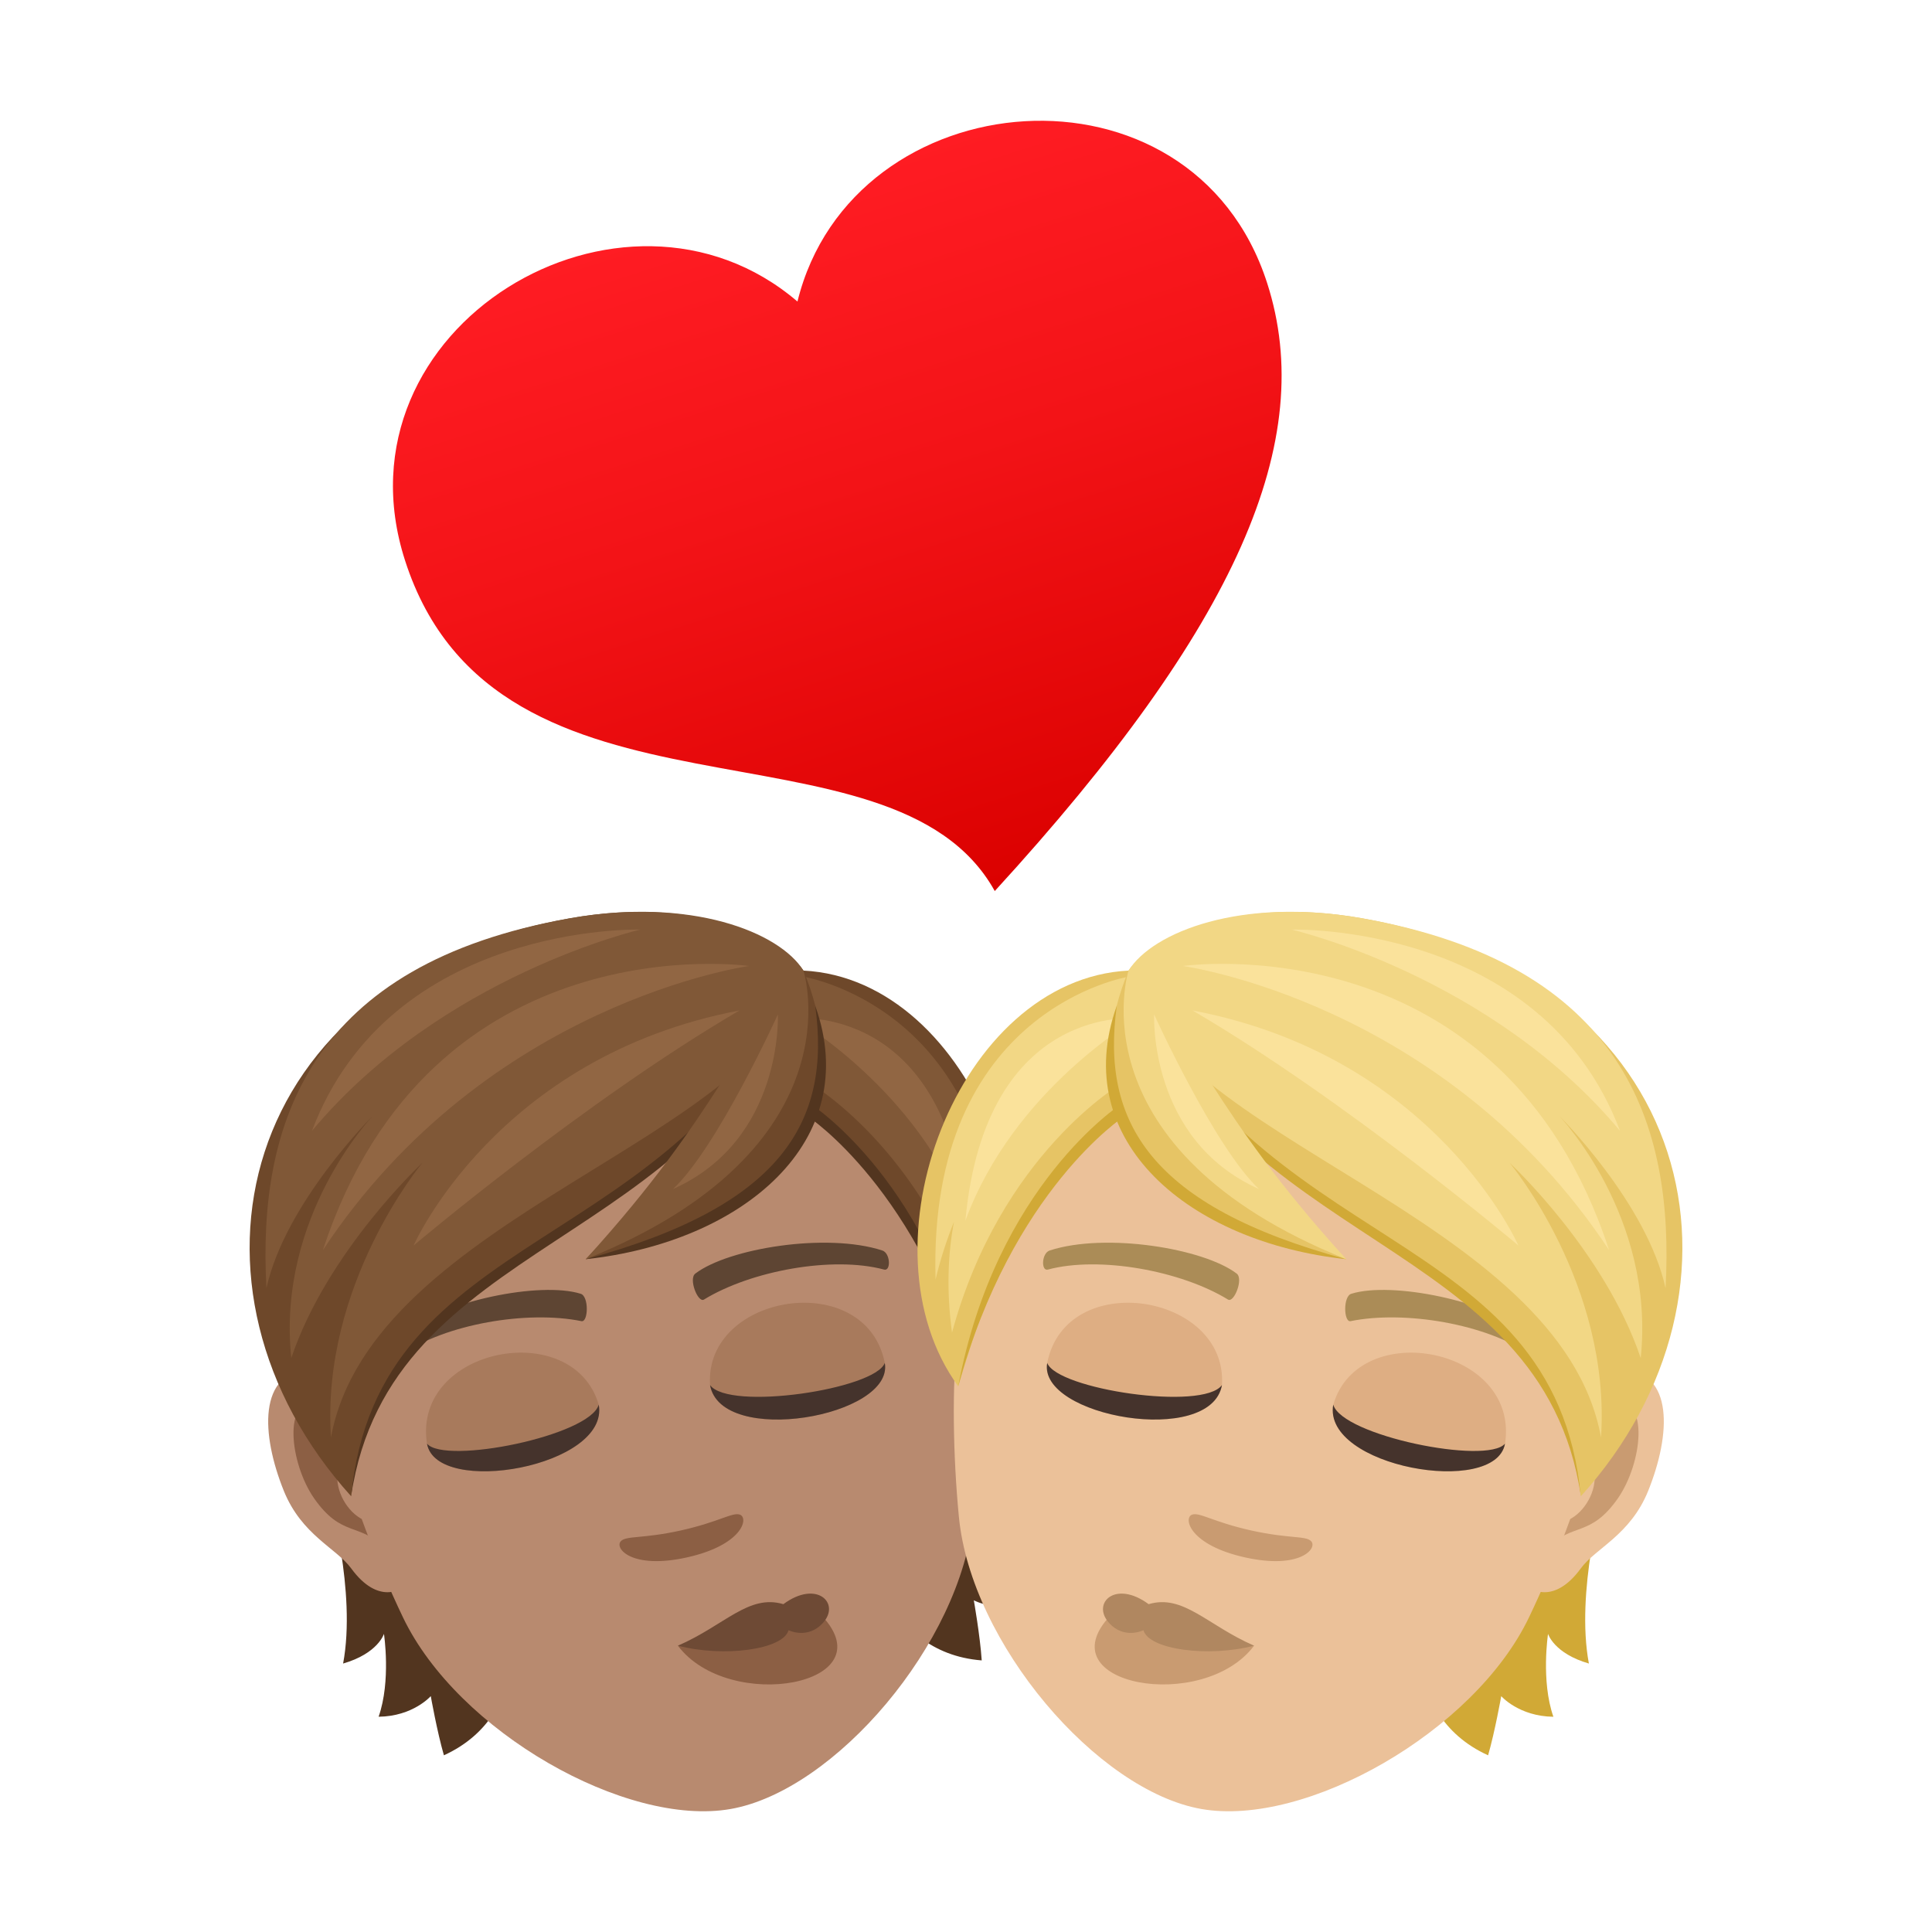 <svg xmlns="http://www.w3.org/2000/svg" xml:space="preserve" viewBox="0 0 64 64"><linearGradient id="a" x1="-22.317" x2="-22.317" y1="-518.71" y2="-527.475" gradientTransform="matrix(-2.766 .889 .847 2.635 410.433 1416.088)" gradientUnits="userSpaceOnUse"><stop offset="0" style="stop-color:#db0100"/><stop offset=".584" style="stop-color:#f31317"/><stop offset="1" style="stop-color:#ff1c23"/></linearGradient><path fill="url(#a)" d="M26.417 9.989c1.811-7.38 13.073-8.346 15.56-.609 1.669 5.19-.961 11.332-9.024 20.137-3.407-6.134-16.494-1.49-19.536-10.952-2.49-7.737 7.228-13.516 13-8.576z"/><path fill="#52351F" d="M33.15 45.564s.242 3.365 1.474 5.441c-1.204.081-1.614-.461-1.614-.461s.314 1.541 1.106 2.519c-1.078.379-1.857-.051-1.857-.051s.207 1.171.262 1.991c-3.38-.265-3.85-4.062-3.85-4.062l4.479-5.377zm-21.784 9.543c.447-2.378-.476-5.617-.476-5.617l6.044 3.522s.857 3.728-2.229 5.134c-.228-.789-.435-1.96-.435-1.96s-.585.67-1.728.683c.416-1.186.177-2.745.177-2.745s-.194.647-1.353.983z"/><path fill="#B88A6F" d="M10.281 45.35c1.742-.092 3.981 5.398 3.172 7.095-.111.235-.932.726-1.818-.488-.492-.674-1.638-1.102-2.232-2.567-.756-1.873-.859-3.944.878-4.04z"/><path fill="#8C5F44" d="M10.52 46.436c.468.065 1.076.656 1.534 1.735-1.612-.062-.768 2.461.59 2.274.036.261.063.535.082.82-.819-.832-1.413-.333-2.319-1.628-.809-1.164-1.053-3.352.113-3.201z"/><path fill="#B88A6F" d="M19.358 32.431c7.388-1.303 12.008 4.088 12.928 11.9.182 1.569.145 3.891-.05 5.91-.4 4.192-4.579 9.076-8.031 9.684-3.452.609-9.044-2.553-10.859-6.354-.874-1.83-1.702-3.994-2.068-5.536-1.805-7.656.692-14.301 8.08-15.604z"/><path fill="#5E4533" d="M13.164 44.253c1.532-1.194 4.758-1.805 6.069-1.396.281.076.257.952.029.908-1.797-.366-4.508.097-5.947 1.106-.191.14-.383-.445-.151-.618zm16.058-2.831c-1.848-.598-5.089-.069-6.186.765-.238.168.084.983.283.863 1.563-.958 4.264-1.45 5.967-.994.233.064.213-.552-.064-.634z"/><path fill="#8C5F44" d="M20.564 51.057c.174-.192.716-.076 1.992-.359 1.277-.285 1.717-.619 1.962-.521.288.122.067 1.007-1.761 1.414-1.832.406-2.406-.302-2.193-.534zm6.655 2.461c2.169 2.303-3.072 3.247-4.763.997l4.763-.997z"/><path fill="#6E4A35" d="M25.95 53.14c-1.153-.341-1.938.699-3.493 1.375 1.509.393 3.486.134 3.665-.512 0 0 .645.322 1.151-.256.567-.642-.219-1.422-1.323-.607z"/><path fill="#A87A5C" d="M14.144 47.823c.311 1.776 6.054.765 5.689-1.292-.852-2.917-6.179-1.892-5.689 1.292z"/><path fill="#45332C" d="M14.145 47.823c.312 1.776 6.054.765 5.69-1.293-.294 1.031-5.089 2.001-5.69 1.293z"/><path fill="#A87A5C" d="M29.31 45.149c.314 1.777-5.425 2.79-5.789.733-.194-3.033 5.16-3.894 5.789-.733z"/><path fill="#45332C" d="M29.31 45.149c.314 1.777-5.425 2.79-5.789.733.629.867 5.466.14 5.789-.733z"/><path fill="#52351F" d="M26.522 32.363c-3.219 4.373-14.328 8.715-14.89 17.198 1.285-8.641 11.703-8.116 14.89-17.198z"/><path fill="#6E482A" d="M18.887 30.418c4.496-.793 7.1.848 7.729 1.734-4.097 9.547-14.108 8.325-14.983 17.414-6.189-6.841-3.876-17.186 7.254-19.148z"/><path fill="#805837" d="M18.887 30.418c4.004-.706 6.929.455 7.729 1.734-1.018 5.565-14.298 8.07-15.652 15.465-.335-5.077 3.025-9.094 3.025-9.094s-3.145 2.918-4.34 6.465c-.49-4.704 2.701-8.024 2.701-8.024s-2.899 2.875-3.524 5.709c-.299-5.471 1.426-10.733 10.061-12.255z"/><path fill="#916643" d="M10.334 37.461c2.611-6.91 10.877-6.667 10.877-6.667s-6.575 1.514-10.877 6.667z"/><path fill="#916643" d="M10.697 41.411C14.269 30.491 24.814 32 24.814 32s-8.682 1.188-14.117 9.411z"/><path fill="#916643" d="M24.494 33.473C19.359 36.478 13.7 41.26 13.7 41.26s2.741-6.257 10.794-7.787z"/><path fill="#6E482A" d="M26.616 32.152c5.651.284 9.02 9.145 5.641 13.772-1.239-4.081-2.2-6.673-5.467-9.005 0 0-.6-2.45-.174-4.767z"/><path fill="#52351F" d="M26.86 36.576s4.153 2.68 5.397 9.348c-1.778-6.511-5.492-8.937-5.492-8.937l.095-.411z"/><path fill="#805837" d="M26.593 32.35s6.683 1.042 6.415 10.034a13.451 13.451 0 0 0-.609-1.909c.203 1.08.251 2.297.064 3.669-1.608-5.932-5.624-8.258-5.624-8.258l-.246-3.536z"/><path fill="#916643" d="M32.021 40.439c-1.599-4.363-5.7-6.704-5.7-6.704s5.031-.548 5.7 6.704z"/><path fill="#6E482A" d="M26.616 32.152c2.667 6.459-4.203 9.03-7.212 9.561 4.746-4.701 7.212-9.561 7.212-9.561z"/><path fill="#52351F" d="M27.005 33.317c.536 3.874-1.138 6.647-7.602 8.396 5.199-.56 9.206-3.912 7.602-8.396z"/><path fill="#805837" d="M26.616 32.152s1.89 5.907-7.212 9.561c4.5-4.938 5.033-7.426 7.212-9.561z"/><path fill="#916643" d="M22.295 39.388c1.475-1.382 3.473-5.783 3.473-5.783s.189 4.149-3.473 5.783z"/><path fill="#D1A936" d="M52.634 55.107c-.447-2.378.476-5.617.476-5.617l-6.044 3.523s-.857 3.728 2.229 5.134c.228-.789.435-1.96.435-1.96s.585.67 1.728.683c-.416-1.186-.177-2.745-.177-2.745s.194.646 1.353.982z"/><path fill="#EBC199" d="M53.719 45.35c-1.742-.092-3.981 5.398-3.172 7.095.111.235.932.726 1.818-.488.492-.674 1.638-1.102 2.232-2.567.756-1.873.859-3.944-.878-4.04z"/><path fill="#C99B71" d="M53.48 46.436c-.468.065-1.076.655-1.534 1.735 1.612-.062.768 2.461-.59 2.274-.036.262-.063.535-.082.82.819-.832 1.413-.334 2.319-1.628.809-1.164 1.053-3.352-.113-3.201z"/><path fill="#EBC199" d="M44.642 32.431c-7.388-1.303-12.008 4.088-12.928 11.9-.182 1.569-.145 3.891.05 5.91.4 4.192 4.579 9.076 8.031 9.684 3.452.609 9.044-2.553 10.858-6.354.874-1.83 1.702-3.994 2.068-5.536 1.806-7.656-.691-14.302-8.079-15.604z"/><path fill="#AB8C57" d="M50.836 44.253c-1.532-1.194-4.758-1.805-6.069-1.396-.281.076-.257.952-.029.908 1.797-.366 4.508.097 5.947 1.106.191.14.383-.445.151-.618zm-16.058-2.831c1.848-.598 5.089-.069 6.186.765.238.168-.084.983-.284.863-1.563-.958-4.264-1.45-5.967-.994-.232.064-.212-.552.065-.634z"/><path fill="#C99B71" d="M43.436 51.057c-.174-.192-.716-.076-1.992-.359-1.277-.285-1.717-.619-1.962-.521-.288.122-.067 1.007 1.761 1.414 1.832.406 2.406-.302 2.193-.534zm-6.655 2.461c-2.169 2.303 3.072 3.247 4.763.997l-4.763-.997z"/><path fill="#B08760" d="M38.05 53.14c1.153-.341 1.939.699 3.493 1.375-1.509.393-3.486.134-3.665-.512 0 0-.646.322-1.151-.256-.567-.642.219-1.422 1.323-.607z"/><path fill="#DEAE83" d="M49.856 47.823c-.312 1.776-6.054.765-5.689-1.292.852-2.917 6.179-1.892 5.689 1.292z"/><path fill="#45332C" d="M49.855 47.823c-.312 1.776-6.054.765-5.69-1.293.294 1.031 5.089 2.001 5.69 1.293z"/><path fill="#DEAE83" d="M34.69 45.149c-.314 1.777 5.425 2.79 5.789.733.194-3.033-5.16-3.894-5.789-.733z"/><path fill="#45332C" d="M34.69 45.149c-.314 1.777 5.425 2.79 5.789.733-.629.867-5.466.14-5.789-.733z"/><path fill="#D1A936" d="M37.478 32.363c3.219 4.373 14.328 8.715 14.89 17.198-1.285-8.641-11.703-8.116-14.89-17.198z"/><path fill="#E6C465" d="M45.113 30.418c-4.496-.793-7.1.848-7.729 1.734 4.097 9.547 14.108 8.325 14.983 17.414 6.189-6.841 3.876-17.186-7.254-19.148z"/><path fill="#F2D785" d="M45.113 30.418c-4.004-.706-6.929.455-7.729 1.734 1.018 5.565 14.298 8.07 15.652 15.465.335-5.077-3.025-9.094-3.025-9.094s3.145 2.918 4.34 6.465c.49-4.704-2.701-8.024-2.701-8.024s2.899 2.875 3.524 5.709c.299-5.471-1.426-10.733-10.061-12.255z"/><path fill="#FAE29B" d="M53.665 37.461c-2.611-6.91-10.877-6.667-10.877-6.667s6.576 1.514 10.877 6.667z"/><path fill="#FAE29B" d="M53.303 41.411C49.73 30.491 39.185 32 39.185 32s8.683 1.188 14.118 9.411z"/><path fill="#FAE29B" d="M39.506 33.473c5.134 3.005 10.793 7.786 10.793 7.786s-2.74-6.256-10.793-7.786z"/><path fill="#E6C465" d="M37.384 32.152c-5.652.284-9.02 9.145-5.641 13.772 1.239-4.081 2.2-6.673 5.467-9.005 0 0 .6-2.45.174-4.767z"/><path fill="#D1A936" d="M37.139 36.576s-4.153 2.68-5.397 9.348c1.778-6.511 5.492-8.937 5.492-8.937l-.095-.411z"/><path fill="#F2D785" d="M37.407 32.35s-6.683 1.042-6.415 10.034c.164-.692.374-1.322.609-1.909-.203 1.08-.251 2.297-.064 3.669 1.608-5.932 5.624-8.258 5.624-8.258l.246-3.536z"/><path fill="#FAE29B" d="M31.979 40.439c1.599-4.363 5.7-6.704 5.7-6.704s-5.031-.548-5.7 6.704z"/><path fill="#E6C465" d="M37.384 32.152c-2.667 6.459 4.204 9.03 7.213 9.561-4.747-4.701-7.213-9.561-7.213-9.561z"/><path fill="#D1A936" d="M36.995 33.317c-.536 3.874 1.138 6.647 7.602 8.396-5.199-.56-9.206-3.912-7.602-8.396z"/><path fill="#F2D785" d="M37.384 32.152s-1.889 5.907 7.213 9.561c-4.501-4.938-5.034-7.426-7.213-9.561z"/><path fill="#FAE29B" d="M41.705 39.388c-1.475-1.382-3.473-5.783-3.473-5.783s-.189 4.149 3.473 5.783z"/></svg>